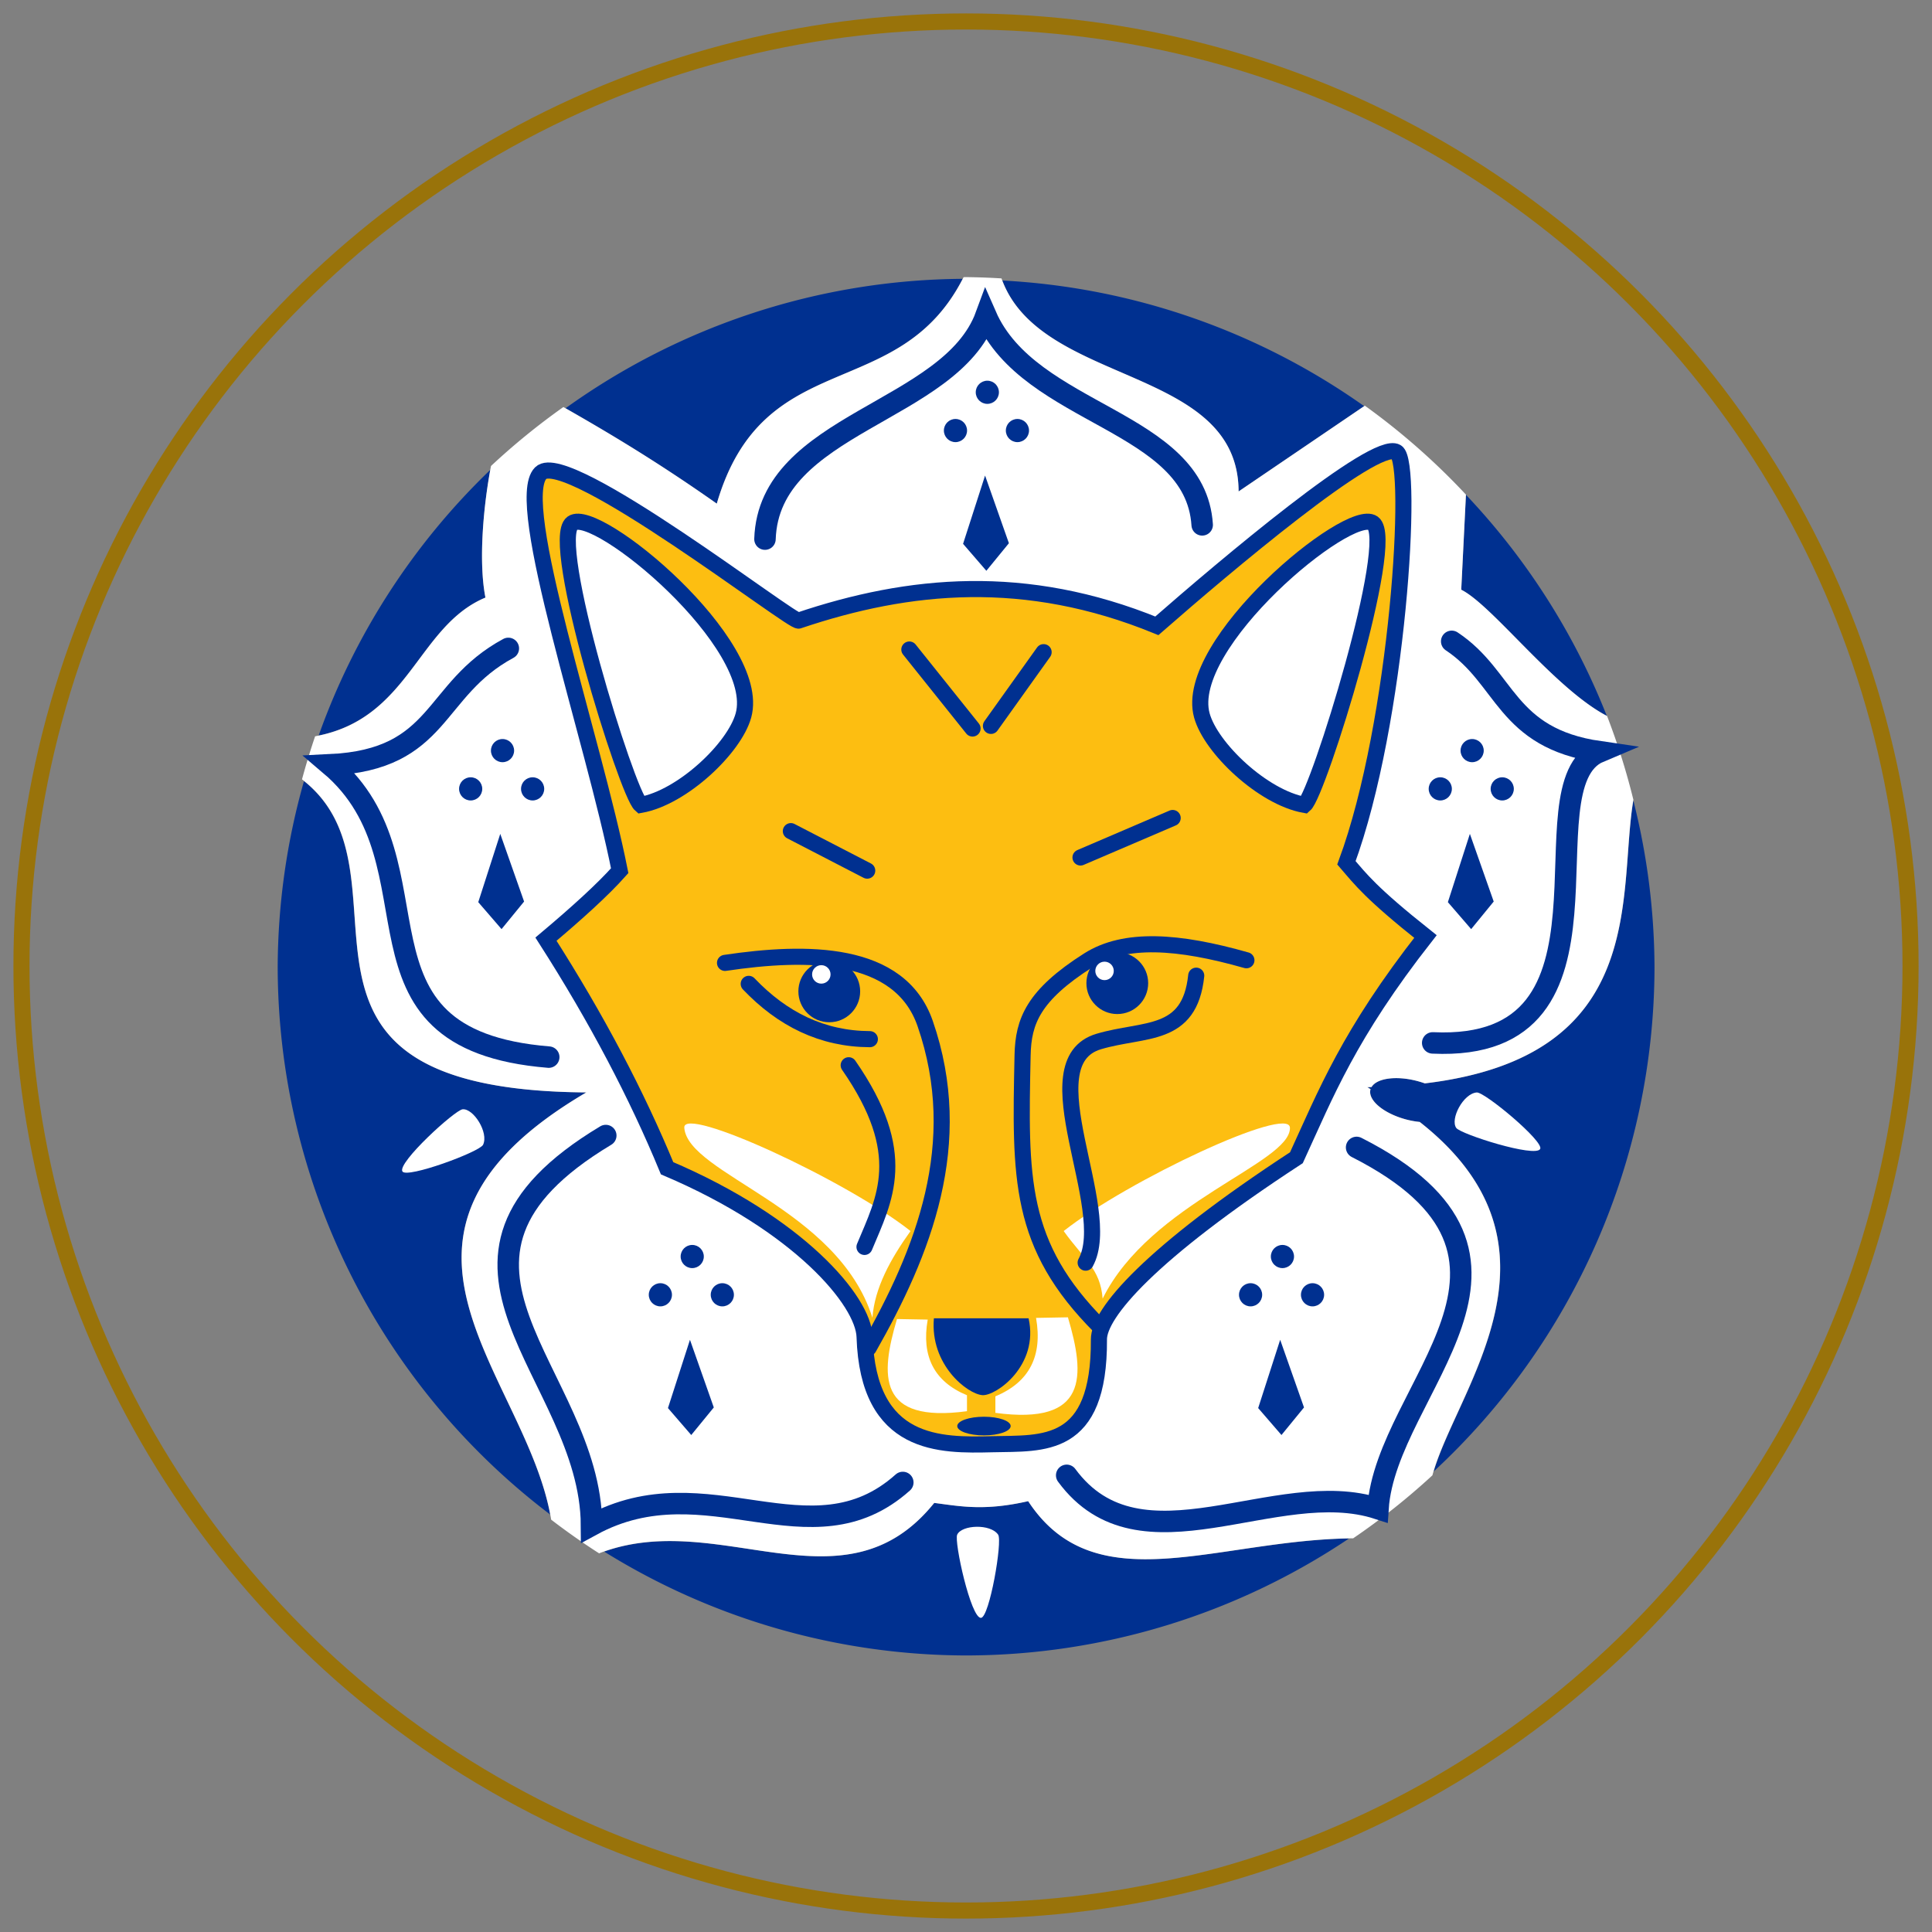 <?xml version="1.0" encoding="UTF-8" standalone="no"?>
<!-- Created with Inkscape (http://www.inkscape.org/) -->

<svg
   xmlns:dc="http://purl.org/dc/elements/1.1/"
   xmlns:cc="http://creativecommons.org/ns#"
   xmlns:rdf="http://www.w3.org/1999/02/22-rdf-syntax-ns#"
   xmlns:svg="http://www.w3.org/2000/svg"
   xmlns="http://www.w3.org/2000/svg"
   xmlns:sodipodi="http://sodipodi.sourceforge.net/DTD/sodipodi-0.dtd"
   xmlns:inkscape="http://www.inkscape.org/namespaces/inkscape"
   id="svg2"
   viewBox="0 0 89.999 89.999"
   height="25.4mm"
   width="25.4mm"
   version="1.1"
   inkscape:version="0.91 r13725"
   sodipodi:docname="leicester.svg">
  <rect x="0" y="0" width="89.999" height="89.999" fill="#808080" stroke="none"/>
  <sodipodi:namedview
     pagecolor="#ffffff"
     bordercolor="#666666"
     borderopacity="1"
     objecttolerance="10"
     gridtolerance="10"
     guidetolerance="10"
     inkscape:pageopacity="0"
     inkscape:pageshadow="2"
     inkscape:window-width="1366"
     inkscape:window-height="747"
     id="namedview714"
     showgrid="false"
     inkscape:zoom="76.94545"
     inkscape:cx="55.271742"
     inkscape:cy="34.076089"
     inkscape:window-x="0"
     inkscape:window-y="21"
     inkscape:window-maximized="1"
     inkscape:current-layer="svg2"
     inkscape:showpageshadow="false"
     fit-margin-top="0"
     fit-margin-left="0"
     fit-margin-right="0"
     fit-margin-bottom="0" />
  <defs
     id="defs4">/&gt;
<clipPath
   id="clipPath3595-2"
   clipPathUnits="userSpaceOnUse">
  <path
     id="path3597-7"
     d="m -307.2,283.5 155.55,2.079 c 0,0 33.688,19.132 4.575,29.945 -29.113,10.813 -36.184,13.725 -36.184,13.725 l 1.664,12.893 43.254,-19.963 44.086,63.633 -18.716,74.863 -34.52,34.52 c 0,0 -21.211,15.388 -21.211,7.902 l 0,-7.486 -51.572,0.416 -74.447,-4.991 -17.468,-71.951 z"
     inkscape:connector-curvature="0"
     style="fill:#333333;fill-rule:evenodd" />
</clipPath>
</defs>
  <g
     id="g4785"
     transform="matrix(0.491,0,0,0.491,-6.166,-134.218)">
    <g
       id="g4781"
       transform="translate(-1,139)">
      <path
         id="path4768"
         d="m 104.89,160.81 a 65.309,65.309 0 0 0 -37.68,12.281 c 4.25,2.424 8.788,5.13 14.35,9.047 4.409,-15.115 17.178,-9.384 23.33,-21.328 z m 3.76,0.16 c 3.806,10.031 22.374,8.088 22.416,20.014 l 11.916,-8.096 a 65.309,65.309 0 0 0 -34.332,-11.918 z m 36.967,13.92 a 65.535,65.535 0 0 1 2.078,1.65 65.309,65.309 0 0 0 -2.078,-1.65 z m 3.203,2.699 a 65.535,65.535 0 0 1 3.816,3.693 l -0.447,9.023 c 2.954,1.472 8.831,9.359 13.812,11.969 a 65.309,65.309 0 0 0 -17.182,-24.686 z m -88.74,1.34 a 65.309,65.309 0 0 0 -16.289,25.209 c 8.655,-1.786 9.419,-10.412 15.82,-13.088 -0.674,-3.446 -0.18,-8.614 0.469,-12.121 z m 107.1,26.82 a 65.535,65.535 0 0 1 1.244,4.156 65.309,65.309 0 0 0 -1.244,-4.156 z m -124.78,2.709 a 65.309,65.309 0 0 0 -2.496,17.65 65.309,65.309 0 0 0 25.852,51.939 c -2.568,-13.61 -19.454,-26.61 3.427,-40.05 -32.693,-0.23 -15.48,-20.46 -26.789,-29.54 z m 126.12,1.844 c -1.484,8.858 1.579,24.294 -19.779,26.84 a 4.043,1.898 14.541 0 0 -0.77,-0.238 4.043,1.898 14.541 0 0 -4.283,0.586 c -0.136,0.003 -0.262,0.012 -0.4,0.014 0.108,0.061 0.202,0.122 0.309,0.184 a 4.043,1.898 14.541 0 0 -0.014,0.037 4.043,1.898 14.541 0 0 3.436,2.853 4.043,1.898 14.541 0 0 1.24,0.221 c 14.962,11.756 3.736,25.027 1.324,33.158 a 65.309,65.309 0 0 0 20.945,-47.848 65.309,65.309 0 0 0 -2.008,-15.807 z m -57.41,66.475 c -4.168,0.954 -6.44,0.484 -8.912,0.166 -8.509,10.582 -20.088,0.654 -31.322,4.619 a 65.309,65.309 0 0 0 34.344,9.855 65.309,65.309 0 0 0 36.332,-11.102 c -12.779,0.223 -24.128,6.094 -30.441,-3.539 z"
         inkscape:connector-curvature="0"
         style="fill:#003090" />
      <path
         id="path4770"
         d="m 105.11,160.65 a 65.535,65.535 0 0 0 -0.133,0.006 c -6.12,12.156 -18.986,6.301 -23.414,21.484 -5.649,-3.979 -10.246,-6.714 -14.554,-9.167 a 65.535,65.535 0 0 0 -6.868,5.594 c -0.679,3.504 -1.222,8.928 -0.526,12.485 -6.485,2.711 -7.178,11.534 -16.16,13.159 a 65.535,65.535 0 0 0 -1.244,4.087 c 11.71,9.003 -5.908,29.468 26.975,29.701 -23.153,13.6 -5.579,26.746 -3.337,40.534 a 65.535,65.535 0 0 0 4.548,3.195 c 11.382,-4.423 23.165,5.947 31.794,-4.783 2.473,0.318 4.743,0.787 8.912,-0.166 6.379,9.732 17.895,3.63 30.835,3.525 a 65.535,65.535 0 0 0 7.519,-5.976 c 2.174,-8.096 13.979,-21.596 -1.205,-33.527 a 4.043,1.898 14.541 0 1 -1.24,-0.222 4.043,1.898 14.541 0 1 -3.436,-2.853 4.043,1.898 14.541 0 1 0.014,-0.038 c -0.107,-0.061 -0.2,-0.123 -0.309,-0.184 0.138,-0.002 0.263,-0.011 0.4,-0.014 a 4.043,1.898 14.541 0 1 4.285,-0.586 4.043,1.898 14.541 0 1 0.77,0.237 c 21.411,-2.553 18.278,-18.061 19.788,-26.908 a 65.535,65.535 0 0 0 -2.497,-7.947 c -4.986,-2.599 -10.875,-10.506 -13.834,-11.98 l 0.447,-9.025 a 65.535,65.535 0 0 0 -9.592,-8.435 l -11.978,8.136 c -0.043,-12.006 -18.867,-9.949 -22.496,-20.212 a 65.535,65.535 0 0 0 -3.462,-0.123 z"
         inkscape:connector-curvature="0"
         style="fill:#ffffff" />
    </g>
    <g
       id="g635"
       style="fill:#ffffff;fill-rule:evenodd">
      <path
         id="path4787"
         d="m 103.37,418.96 c 0.423,-0.94 3.162,-1.063 3.888,0 0.424,0.621 -0.824,7.862 -1.633,7.891 -0.963,0.035 -2.556,-7.223 -2.255,-7.891 z"
         inkscape:connector-curvature="0" />
      <path
         id="path4789"
         d="m 150.72,380.37 c -0.602,-0.837 0.66,-3.27 1.944,-3.367 0.75,-0.057 6.397,4.645 6.018,5.36 -0.452,0.852 -7.533,-1.398 -7.962,-1.993 z"
         inkscape:connector-curvature="0" />
      <path
         id="path4791"
         d="m 56.445,378.6 c 1.026,-0.103 2.502,2.207 1.944,3.367 -0.326,0.678 -7.221,3.217 -7.651,2.532 -0.512,-0.817 4.977,-5.825 5.707,-5.898 z"
         inkscape:connector-curvature="0" />
    </g>
  </g>
  <g
     id="g640"
     style="fill-rule:evenodd;stroke:#003090;stroke-linecap:round;stroke-width:1.528"
     transform="matrix(0.491,0,0,0.491,-6.166,-134.218)">
    <path
       id="path4147"
       d="m 88.339,332.23 c 10.473,-3.527 21.513,-4.596 33.975,0.5 6.416,-5.612 20.676,-17.676 22.734,-16.488 1.673,0.966 0.176,25.647 -4.747,38.972 1.342,1.561 2.293,2.861 7.495,6.995 -7.275,9.277 -9.449,14.91 -12.241,20.985 -13.982,9.13 -18.75,14.784 -18.736,17.237 0.057,10.47 -5.315,9.83 -10.087,9.945 -4.946,0.12 -11.814,0.272 -12.147,-10.195 -0.108,-3.389 -6.206,-10.659 -18.736,-15.988 -2.859,-6.921 -6.635,-14.147 -11.492,-21.734 2.924,-2.461 5.4,-4.699 6.995,-6.495 -2.499,-12.575 -10.213,-35.004 -7.495,-37.723 2.446,-2.446 24.147,14.438 24.482,13.99 z"
       inkscape:connector-curvature="0"
       style="fill:#fdbe11;stroke-width:1.528"
       sodipodi:nodetypes="ccccccccccccccc" />
    <path
       id="path4149"
       d="m 66.855,322.99 c -2.276,1.629 5.192,25.613 6.495,26.731 3.954,-0.711 8.895,-5.395 9.743,-8.494 1.853,-6.771 -13.981,-19.852 -16.238,-18.237 z"
       inkscape:connector-curvature="0"
       style="fill:#ffffff;stroke-width:1.528" />
    <path
       id="path4151"
       d="m 142.82,322.99 c 2.276,1.629 -5.192,25.613 -6.495,26.731 -3.954,-0.711 -8.895,-5.395 -9.743,-8.494 -1.853,-6.771 13.981,-19.852 16.238,-18.237 z"
       inkscape:connector-curvature="0"
       style="fill:#ffffff;stroke-width:1.528" />
  </g>
  <g
     style="fill:none;stroke:#003090;stroke-linecap:round;stroke-width:1.528"
     id="g647"
     transform="matrix(0.491,0,0,0.491,-6.166,-134.218)">
    <path
       inkscape:connector-curvature="0"
       d="m 81.344,364.71 c 7.746,-1.156 16.58,-1.195 18.986,5.746 3.951,11.396 -0.189,21.707 -5.356,30.783"
       id="path4153"
       style="stroke-width:1.528"
       sodipodi:nodetypes="ccc" />
    <path
       inkscape:connector-curvature="0"
       d="m 130.81,364.46 c -6.471,-1.844 -11.537,-2.193 -14.989,0 -5.238,3.328 -6.177,5.805 -6.245,8.993 -0.251,11.696 -0.401,18.03 7.356,25.787"
       id="path4155"
       style="stroke-width:1.528"
       sodipodi:nodetypes="ccsc" />
    <path
       inkscape:connector-curvature="0"
       d="m 83.593,366.7 c 3.191,3.349 6.969,5.227 11.492,5.246"
       id="path4961"
       style="stroke-width:1.528" />
    <path
       inkscape:connector-curvature="0"
       d="m 87.59,352.21 7.245,3.747"
       id="path4963"
       style="stroke-width:1.528" />
    <path
       inkscape:connector-curvature="0"
       d="m 115.07,354.71 8.744,-3.747"
       id="path4965"
       style="stroke-width:1.528" />
    <path
       inkscape:connector-curvature="0"
       d="m 111.57,335.23 -4.996,6.995"
       id="path4967"
       style="stroke-width:1.528" />
    <path
       inkscape:connector-curvature="0"
       d="m 98.832,334.98 5.996,7.495"
       id="path4969"
       style="stroke-width:1.528" />
  </g>
  <path
     style="fill:none;stroke:#003090;stroke-width:1;stroke-linecap:round"
     inkscape:connector-curvature="0"
     d="m 23.68,30.205 c -3.578,1.932 -3.094,5.172 -8.302,5.424 5.492,4.655 0.114,12.795 10.184,13.615"
     id="path4793" />
  <path
     style="fill:none;stroke:#003090;stroke-width:1;stroke-linecap:round"
     id="path4851"
     d="m 28.219,52.897 c -9.8,5.881 -0.706,11.033 -0.664,18.153 5.376,-2.929 10.206,1.851 14.501,-1.992"
     inkscape:connector-curvature="0" />
  <path
     style="fill:none;stroke:#003090;stroke-width:1;stroke-linecap:round"
     id="path4854"
     d="m 49.69,68.726 c 3.45,4.688 9.754,0.008 14.501,1.55 0.369,-5.643 9.1,-11.705 -0.996,-16.825"
     inkscape:connector-curvature="0" />
  <path
     style="fill:none;stroke:#003090;stroke-width:1;stroke-linecap:round"
     id="path4856"
     d="m 35.635,25.114 c 0.179,-5.425 8.626,-5.875 10.294,-10.405 2.049,4.675 9.754,4.836 10.073,9.741"
     inkscape:connector-curvature="0" />
  <path
     sodipodi:nodetypes="ccc"
     style="fill:none;stroke:#003090;stroke-width:1;stroke-linecap:round"
     inkscape:connector-curvature="0"
     d="m 67.625,29.876 c 2.558,1.696 2.477,4.503 6.881,5.144 -3.688,1.555 1.824,14.016 -7.766,13.562"
     id="path4858" />
  <circle
     id="path4884"
     cy="46.181"
     cx="38.63"
     r="1.439"
     style="fill:#003090" />
  <circle
     id="circle4886"
     cx="52.047"
     cy="45.799"
     r="1.439"
     style="fill:#003090" />
  <circle
     style="fill:#ffffff"
     r="0.43"
     cx="38.26"
     cy="45.391"
     id="path4890" />
  <circle
     style="fill:#ffffff"
     r="0.43"
     cy="45.228"
     cx="51.453"
     id="circle4892" />
  <path
     style="fill:#ffffff;fill-rule:evenodd"
     id="path4924"
     d="m 31.877,52.534 c -0.086,-1.068 7.536,2.443 10.539,4.812 -0.94,1.314 -1.671,2.648 -1.776,4.038 -1.617,-5.128 -8.589,-6.679 -8.764,-8.85 z"
     inkscape:connector-curvature="0"
     sodipodi:nodetypes="ccccc" />
  <path
     style="fill:#ffffff;fill-rule:evenodd"
     sodipodi:nodetypes="ccccc"
     id="path4926"
     d="m 60.089,52.534 c -0.021,-1.071 -7.536,2.443 -10.539,4.812 0.94,1.314 1.709,1.758 1.814,3.148 2.224,-4.488 8.758,-6.307 8.726,-7.96 z"
     inkscape:connector-curvature="0" />
  <path
     style="fill:#ffffff;fill-rule:evenodd"
     id="path4928"
     d="m 41.785,61.445 1.431,0.026 c -0.299,1.699 0.29,2.886 1.829,3.525 l 0,0.742 c -4.168,0.565 -4.046,-1.649 -3.26,-4.294 z"
     inkscape:connector-curvature="0" />
  <path
     style="fill:#ffffff;fill-rule:evenodd"
     id="path4930"
     d="m 49.746,61.365 -1.483,0.027 c 0.309,1.761 -0.3,2.991 -1.895,3.654 l 0,0.769 c 4.32,0.586 4.193,-1.709 3.379,-4.45 z"
     inkscape:connector-curvature="0" />
  <path
     id="path4932"
     d="m 43.504,61.411 4.411,0 c 0.495,2.213 -1.527,3.622 -2.148,3.58 -0.697,-0.047 -2.451,-1.411 -2.263,-3.58 z"
     inkscape:connector-curvature="0"
     style="fill:#003090;fill-rule:evenodd" />
  <ellipse
     id="path4934"
     rx="1.244"
     ry="0.435"
     cy="66.431"
     cx="45.836"
     style="fill:#003090" />
  <path
     id="path4959"
     d="m 39.535,49.623 c 2.872,4.135 1.665,6.229 0.736,8.463"
     inkscape:connector-curvature="0"
     style="fill:none;stroke:#003090;stroke-width:0.75;stroke-linecap:round" />
  <path
     id="path4957"
     d="m 55.724,45.45 c -0.307,2.913 -2.41,2.435 -4.538,3.066 -3.302,0.979 0.775,7.791 -0.613,10.303"
     inkscape:connector-curvature="0"
     style="fill:none;stroke:#003090;stroke-width:0.75;stroke-linecap:round" />
  <g
     id="g4977"
     transform="matrix(0.491,0,0,0.491,-6.166,-271.688)"
     style="fill:#003090">
    <g
       id="g680">
      <circle
         id="path4964"
         cx="57.212"
         cy="628.18"
         r="1.099" />
      <circle
         id="circle4966"
         cy="628.18"
         cx="63.09"
         r="1.099" />
      <circle
         id="circle4968"
         cx="60.235"
         cy="624.55"
         r="1.099" />
    </g>
    <path
       id="path4973"
       d="m 60.02,632.45 -2.087,6.478 2.209,2.557 2.139,-2.616 -2.261,-6.419 z"
       inkscape:connector-curvature="0"
       style="fill-rule:evenodd" />
  </g>
  <g
     id="g4983"
     transform="matrix(0.491,0,0,0.491,16.418,-288.38)"
     style="fill:#003090">
    <g
       id="g687">
      <circle
         id="circle4985"
         cy="628.18"
         cx="57.212"
         r="1.099" />
      <circle
         id="circle4987"
         cx="63.09"
         cy="628.18"
         r="1.099" />
      <circle
         id="circle4989"
         cy="624.55"
         cx="60.235"
         r="1.099" />
    </g>
    <path
       id="path4991"
       d="m 60.02,632.45 -2.087,6.478 2.209,2.557 2.139,-2.616 -2.261,-6.419 z"
       inkscape:connector-curvature="0"
       style="fill-rule:evenodd" />
  </g>
  <g
     id="g5003"
     transform="matrix(0.491,0,0,0.491,39.002,-271.688)"
     style="fill:#003090">
    <g
       id="g694">
      <circle
         id="circle5005"
         cy="628.18"
         cx="57.212"
         r="1.099" />
      <circle
         id="circle5007"
         cx="63.09"
         cy="628.18"
         r="1.099" />
      <circle
         id="circle5009"
         cy="624.55"
         cx="60.235"
         r="1.099" />
    </g>
    <path
       id="path5012"
       d="m 60.02,632.45 -2.087,6.478 2.209,2.557 2.139,-2.616 -2.261,-6.419 z"
       inkscape:connector-curvature="0"
       style="fill-rule:evenodd" />
  </g>
  <g
     id="g5014"
     transform="matrix(0.491,0,0,0.491,2.671,-248.121)"
     style="fill:#003090">
    <g
       id="g701">
      <circle
         id="circle5016"
         cy="628.18"
         cx="57.212"
         r="1.099" />
      <circle
         id="circle5018"
         cx="63.09"
         cy="628.18"
         r="1.099" />
      <circle
         id="circle5020"
         cy="624.55"
         cx="60.235"
         r="1.099" />
    </g>
    <path
       id="path5024"
       d="m 60.02,632.45 -2.087,6.478 2.209,2.557 2.139,-2.616 -2.261,-6.419 z"
       inkscape:connector-curvature="0"
       style="fill-rule:evenodd" />
  </g>
  <g
     id="g5027"
     transform="matrix(0.491,0,0,0.491,30.165,-248.121)"
     style="fill:#003090">
    <g
       id="g708">
      <circle
         id="circle5029"
         cx="57.212"
         cy="628.18"
         r="1.099" />
      <circle
         id="circle5031"
         cy="628.18"
         cx="63.09"
         r="1.099" />
      <circle
         id="circle5033"
         cx="60.235"
         cy="624.55"
         r="1.099" />
    </g>
    <path
       id="path5036"
       d="m 60.02,632.45 -2.087,6.478 2.209,2.557 2.139,-2.616 -2.261,-6.419 z"
       inkscape:connector-curvature="0"
       style="fill-rule:evenodd" />
  </g>
  <circle
     style="opacity:1;fill:none;fill-opacity:1;stroke:#99730a;stroke-width:0.75;stroke-linecap:round;stroke-linejoin:round;stroke-miterlimit:4;stroke-dasharray:none;stroke-opacity:1"
     id="path4044"
     cx="45"
     cy="45"
     r="44" />
</svg>
